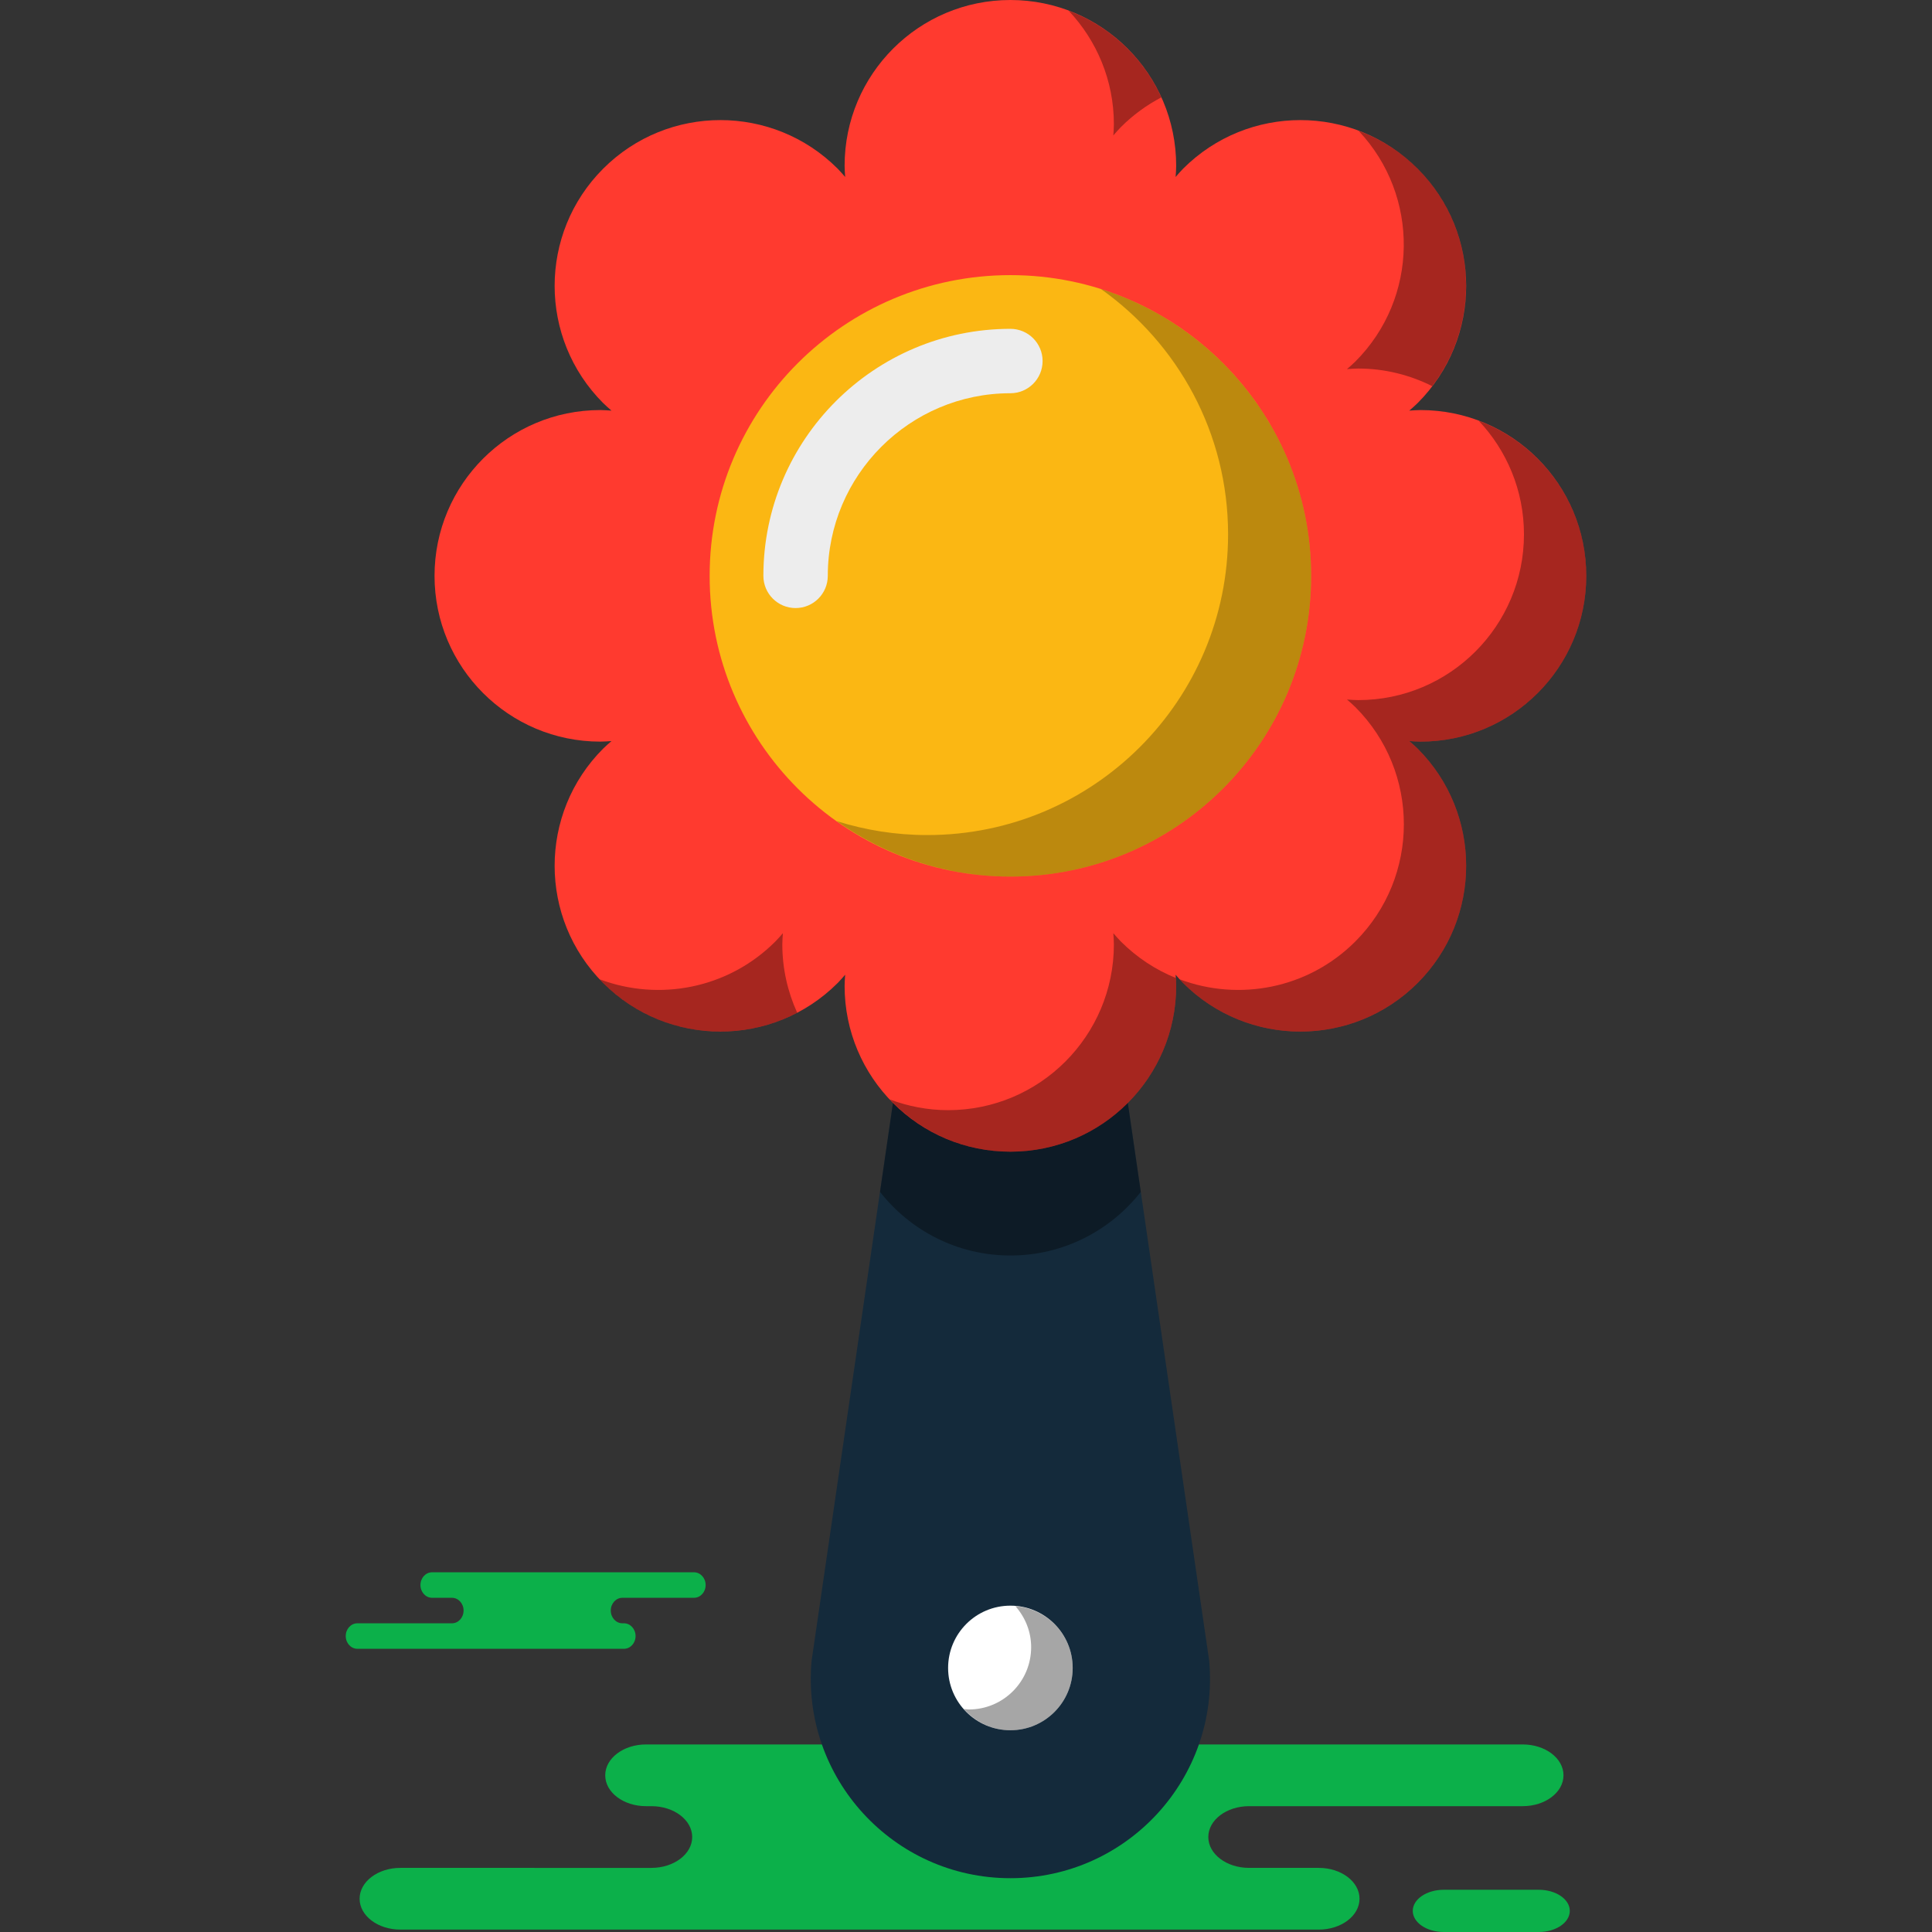 <?xml version="1.0" encoding="iso-8859-1"?>
<!-- Generator: Adobe Illustrator 19.1.0, SVG Export Plug-In . SVG Version: 6.00 Build 0)  -->
<svg version="1.1" id="Capa_1" xmlns="http://www.w3.org/2000/svg" xmlns:xlink="http://www.w3.org/1999/xlink" x="0px" y="0px"
	 viewBox="0 0 217.222 217.222" style="enable-background:new 0 0 217.222 217.222;" xml:space="preserve">
<rect x="0" y="0" width="217.222" height="217.222" fill="#333333" stroke="none"/>
<g>
	<g id="group-74svg">
		<path id="path-1_132_" style="fill:#0CB04A;" d="M85.762,196.135H72.631c-2.531,0-4.583,1.554-4.583,3.469
			c0,1.917,2.052,3.47,4.583,3.47h0.612c2.531,0,4.584,1.554,4.584,3.469c0,1.917-2.053,3.47-4.584,3.47H45.016
			c-2.532,0-4.584,1.553-4.584,3.469c0,1.918,2.052,3.47,4.584,3.47h33.921h69.336c2.531,0,4.583-1.552,4.583-3.47
			c0-1.916-2.052-3.469-4.583-3.469h-7.835c-2.531,0-4.583-1.553-4.583-3.47c0-1.915,2.052-3.469,4.583-3.469h30.768
			c2.532,0,4.584-1.553,4.584-3.47c0-1.915-2.052-3.469-4.584-3.469h-2.296H85.762z"/>
		<path id="path-2_132_" style="fill:#0CB04A;" d="M162.329,217.222c-1.925,0-3.486-1.063-3.486-2.374s1.561-2.374,3.486-2.374
			h10.682c1.926,0,3.487,1.063,3.487,2.374s-1.561,2.374-3.487,2.374H162.329z"/>
		<path id="path-3_132_" style="fill:#0CB04A;" d="M66.408,185.381h3.745c0.722,0,1.307-0.642,1.307-1.434
			c0-0.792-0.585-1.434-1.307-1.434h-0.174c-0.722,0-1.308-0.642-1.308-1.433c0-0.792,0.586-1.434,1.308-1.434h8.051
			c0.721,0,1.307-0.642,1.307-1.433c0-0.793-0.586-1.435-1.307-1.435h-9.676H48.58c-0.722,0-1.307,0.642-1.307,1.435
			c0,0.791,0.585,1.433,1.307,1.433h2.234c0.722,0,1.307,0.642,1.307,1.434c0,0.791-0.585,1.433-1.307,1.433H40.181
			c-0.722,0-1.308,0.642-1.308,1.434c0,0.792,0.586,1.434,1.308,1.434h2.513H66.408z"/>
		<path id="path-4_132_" style="fill:#0CB04A;" d="M104.166,194.536c-2.123,0-3.843-1.664-3.843-3.718
			c0-2.052,1.72-3.717,3.843-3.717h11.777c2.122,0,3.843,1.665,3.843,3.717c0,2.054-1.721,3.718-3.843,3.718H104.166z"/>
		<path id="path-5_131_" style="fill:#142A3B;" d="M113.602,211.172L113.602,211.172c-13.174,0-23.514-11.293-22.355-24.416
			l11.85-81.247h21.011l11.849,81.247C137.117,199.879,126.776,211.172,113.602,211.172z"/>
		<path id="path-6_128_" style="opacity:0.35;enable-background:new    ;" d="M124.108,105.509h-21.011l-4.156,28.498
			c3.412,4.349,8.704,7.155,14.661,7.155c5.958,0,11.25-2.806,14.662-7.155L124.108,105.509z"/>
		<path id="path-7_125_" style="fill:#FF3A2F;" d="M178.349,64.745c0-10.295-8.346-18.64-18.64-18.64
			c-0.425,0-0.842,0.036-1.26,0.064c0.315-0.275,0.635-0.546,0.936-0.846c7.279-7.279,7.279-19.081,0-26.36
			c-7.28-7.28-19.081-7.28-26.361,0c-0.3,0.302-0.57,0.622-0.846,0.936c0.029-0.419,0.064-0.835,0.064-1.26
			C132.242,8.345,123.897,0,113.602,0c-10.294,0-18.64,8.345-18.64,18.639c0,0.425,0.036,0.841,0.064,1.26
			c-0.276-0.314-0.545-0.634-0.846-0.936c-7.279-7.28-19.081-7.28-26.361,0c-7.279,7.279-7.279,19.081,0,26.36
			c0.301,0.3,0.621,0.571,0.937,0.846c-0.419-0.028-0.835-0.064-1.26-0.064c-10.295,0-18.64,8.345-18.64,18.64
			c0,10.294,8.345,18.639,18.64,18.639c0.425,0,0.841-0.036,1.26-0.064c-0.316,0.276-0.636,0.545-0.937,0.845
			c-7.279,7.28-7.279,19.082,0,26.361c7.28,7.278,19.082,7.278,26.361,0c0.301-0.301,0.57-0.622,0.846-0.936
			c-0.028,0.417-0.064,0.834-0.064,1.26c0,10.294,8.346,18.639,18.64,18.639c10.295,0,18.64-8.345,18.64-18.639
			c0-0.426-0.035-0.843-0.064-1.26c0.276,0.314,0.546,0.635,0.846,0.936c7.28,7.278,19.081,7.278,26.361,0
			c7.279-7.279,7.279-19.081,0-26.361c-0.301-0.3-0.621-0.569-0.936-0.845c0.418,0.028,0.835,0.064,1.26,0.064
			C170.003,83.384,178.349,75.039,178.349,64.745z"/>
		<path id="path-8_102_" style="opacity:0.35;enable-background:new    ;" d="M152.381,40.655c-0.3,0.3-0.62,0.569-0.936,0.846
			c0.419-0.029,0.835-0.065,1.26-0.065c2.995,0,5.815,0.724,8.322,1.979c5.568-7.306,5.034-17.776-1.642-24.452
			c-1.944-1.945-4.215-3.351-6.632-4.257C159.641,22.011,159.529,33.507,152.381,40.655z"/>
		<path id="path-9_88_" style="opacity:0.35;enable-background:new    ;" d="M125.238,13.97c0,0.425-0.035,0.842-0.063,1.261
			c0.276-0.315,0.546-0.636,0.846-0.937c1.374-1.375,2.911-2.487,4.547-3.343c-2.032-4.478-5.78-7.999-10.409-9.741
			C123.301,4.545,125.238,9.028,125.238,13.97z"/>
		<path id="path-10_80_" style="opacity:0.35;enable-background:new    ;" d="M178.349,64.745c0-7.983-5.028-14.775-12.082-17.43
			c3.14,3.336,5.078,7.817,5.078,12.761c0,10.294-8.345,18.639-18.64,18.639c-0.425,0-0.841-0.036-1.26-0.064
			c0.316,0.275,0.636,0.545,0.936,0.845c7.28,7.281,7.28,19.082,0,26.361c-5.335,5.334-13.096,6.742-19.728,4.256
			c0.123,0.139,0.239,0.281,0.371,0.413c7.28,7.278,19.081,7.278,26.361,0c7.279-7.279,7.279-19.081,0-26.361
			c-0.301-0.3-0.621-0.569-0.936-0.845c0.418,0.028,0.834,0.064,1.26,0.064C170.003,83.384,178.349,75.039,178.349,64.745z"/>
		<path id="path-11_69_" style="opacity:0.35;enable-background:new    ;" d="M87.959,106.181c0-0.426,0.036-0.843,0.064-1.26
			c-0.277,0.316-0.545,0.636-0.847,0.936c-5.335,5.334-13.096,6.742-19.729,4.256c0.127,0.136,0.24,0.28,0.372,0.413
			c5.905,5.904,14.785,7.016,21.813,3.343C88.567,111.523,87.959,108.925,87.959,106.181z"/>
		<path id="path-12_59_" style="opacity:0.35;enable-background:new    ;" d="M126.021,105.857c-0.3-0.3-0.57-0.62-0.846-0.936
			c0.028,0.417,0.063,0.834,0.063,1.26c0,10.294-8.345,18.639-18.639,18.639c-2.312,0-4.515-0.44-6.558-1.209
			c3.4,3.611,8.21,5.878,13.561,5.878c10.295,0,18.64-8.345,18.64-18.639c0-0.302-0.025-0.598-0.045-0.895
			C129.949,109.045,127.843,107.68,126.021,105.857z"/>
		<path id="path-13_46_" style="fill:#FBB713;" d="M147.416,64.745c0,18.674-15.139,33.813-33.814,33.813
			S79.788,83.419,79.788,64.745c0-18.675,15.139-33.812,33.814-33.812S147.416,46.07,147.416,64.745z"/>
		<path id="path-14_38_" style="fill:#EDEDED;" d="M89.451,68.366c-2.002,0-3.621-1.621-3.621-3.621
			c0-15.314,12.46-27.773,27.772-27.773c2.002,0,3.621,1.621,3.621,3.621c0,1.999-1.619,3.62-3.621,3.62
			c-11.321,0-20.531,9.21-20.531,20.532C93.071,66.745,91.452,68.366,89.451,68.366z"/>
		<path id="path-15_32_" style="opacity:0.25;enable-background:new    ;" d="M123.788,32.499
			c8.636,6.126,14.29,16.181,14.29,27.577c0,18.674-15.139,33.813-33.814,33.813c-3.55,0-6.97-0.554-10.186-1.567
			c5.518,3.912,12.244,6.236,19.524,6.236c18.675,0,33.814-15.139,33.814-33.813C147.416,49.62,137.484,36.822,123.788,32.499z"/>
		<path id="path-16_24_" style="fill:#FFFFFF;" d="M120.606,187.534c0,3.868-3.136,7.003-7.004,7.003
			c-3.868,0-7.003-3.135-7.003-7.003c0-3.868,3.135-7.003,7.003-7.003C117.47,180.531,120.606,183.666,120.606,187.534z"/>
		<path id="path-17_21_" style="opacity:0.35;enable-background:new    ;" d="M114.166,180.588c1.089,1.234,1.77,2.836,1.77,4.612
			c0,3.868-3.135,7.003-7.003,7.003c-0.193,0-0.374-0.041-0.564-0.057c1.284,1.455,3.141,2.391,5.233,2.391
			c3.868,0,7.004-3.135,7.004-7.003C120.606,183.859,117.766,180.88,114.166,180.588z"/>
	</g>
</g>
<g>
</g>
<g>
</g>
<g>
</g>
<g>
</g>
<g>
</g>
<g>
</g>
<g>
</g>
<g>
</g>
<g>
</g>
<g>
</g>
<g>
</g>
<g>
</g>
<g>
</g>
<g>
</g>
<g>
</g>
</svg>
